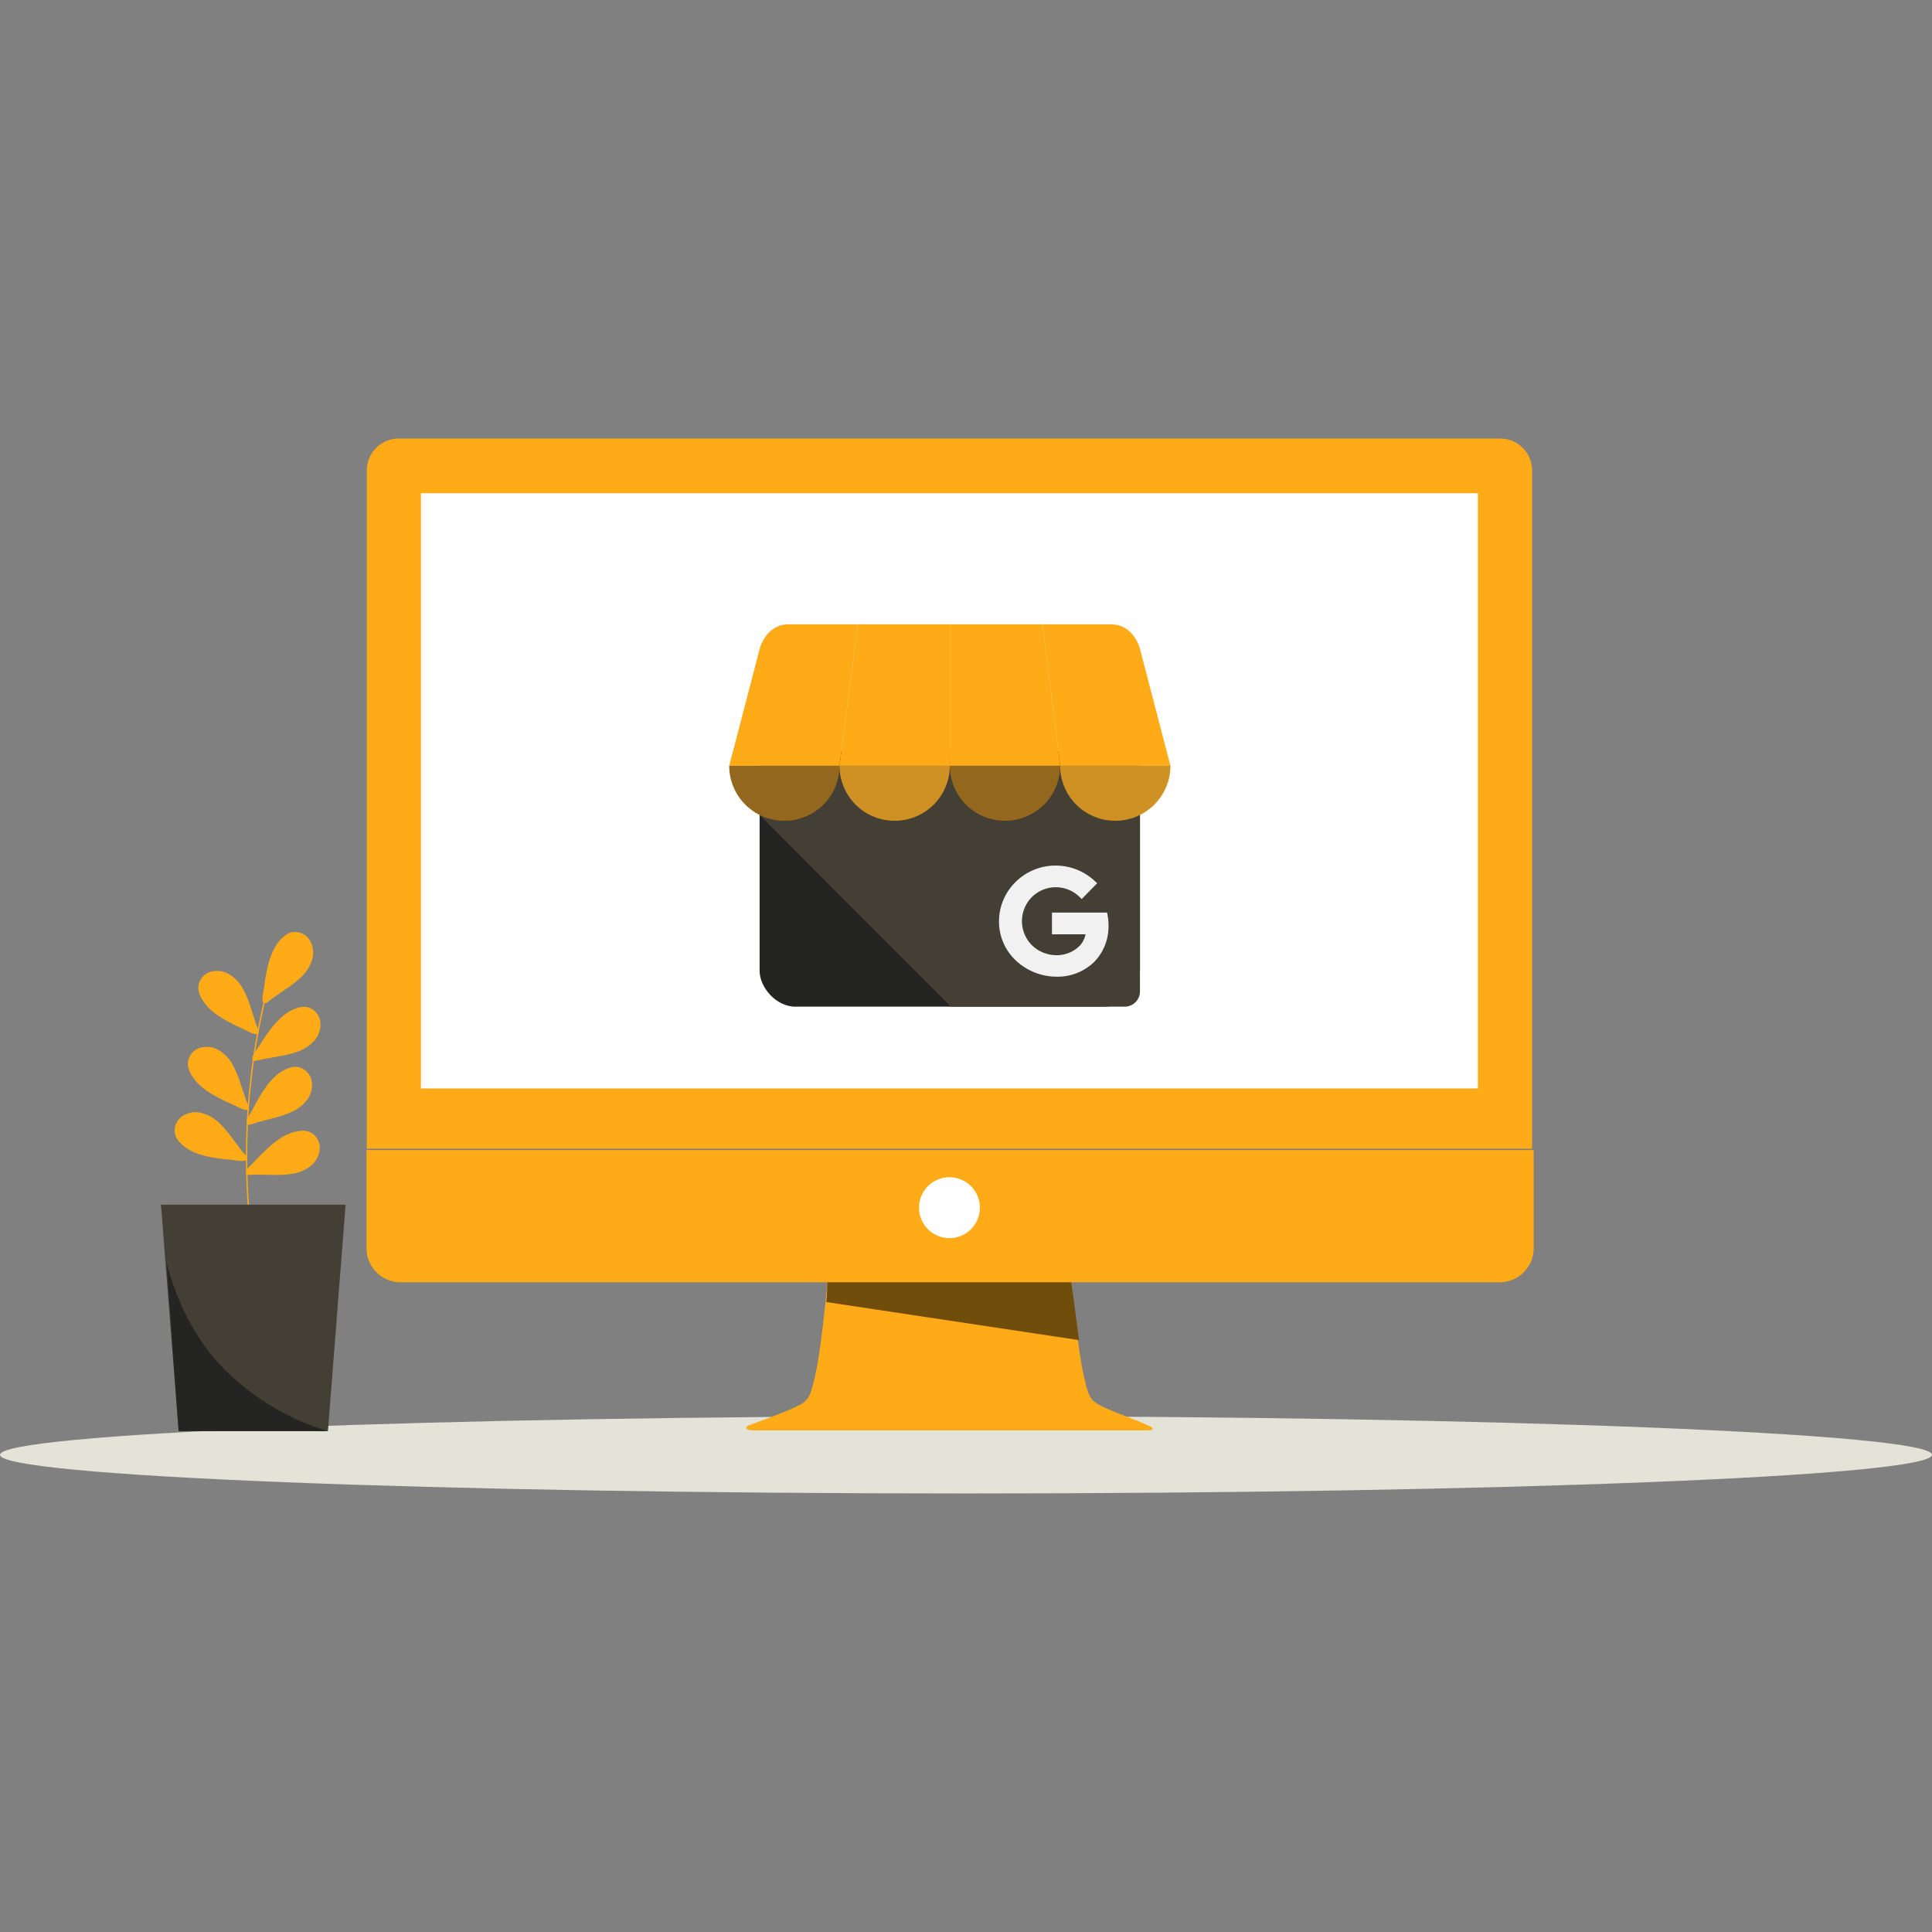 <svg xmlns="http://www.w3.org/2000/svg" xmlns:svgjs="http://svgjs.com/svgjs" xmlns:xlink="http://www.w3.org/1999/xlink" width="288" height="288"><rect width="100%" height="100%" fill="#808080" stroke="none"/><svg xmlns="http://www.w3.org/2000/svg" width="288" height="288" viewBox="0 0 491 268.099"><g class="color000 svgShape" transform="translate(1171.371 -367.563)"><g class="color000 svgShape" transform="translate(-1171.371 367.563)"><path fill="#e3e3d8" d="M-680.371,852.224c0,5.423-109.914,9.82-245.5,9.82s-245.5-4.4-245.5-9.82,109.914-9.82,245.5-9.82S-680.371,846.8-680.371,852.224Z" class="colore3e3d8 svgShape" transform="translate(1171.371 -593.945)"/><g class="color000 svgShape" transform="translate(93.137)"><path fill="#ffaa17" d="M-697.066,548.054V375.673a8.123,8.123,0,0,0-8.118-8.11H-985.106a8.125,8.125,0,0,0-8.117,8.11V548.054Z" class="color698037 svgShape" transform="translate(993.301 -367.563)"/><path fill="#ffaa17" d="M-993.372,713.136V738.06a8.681,8.681,0,0,0,8.675,8.689H-705.41a8.683,8.683,0,0,0,8.678-8.689V713.136Z" class="color7d9144 svgShape" transform="translate(993.372 -532.316)"/><path fill="#fff" d="M-709.533,734.09a7.737,7.737,0,0,1-7.737,7.737,7.737,7.737,0,0,1-7.737-7.737,7.737,7.737,0,0,1,7.737-7.737A7.737,7.737,0,0,1-709.533,734.09Z" class="colorfff svgShape" transform="translate(865.429 -538.617)"/><path fill="#ffaa17" d="M-706.087,814.1s-2.155-1.068-4.632-2c-2.64-.992-5.816-2.238-7.684-3.136-3.278-1.569-3.558-2.6-4.784-7.969-1.337-5.858-2.591-18.223-3.1-23.618H-788.3c-.508,5.395-1.76,17.76-3.1,23.618-1.227,5.367-1.5,6.4-4.781,7.969-1.85.888-4.979,2.117-7.6,3.1h0c-2.517.95-4.569,1.682-4.569,1.682s-1.991,1.105,1.209,1.265h99.7C-704.434,815.065-706.087,814.1-706.087,814.1Z" class="color698037 svgShape" transform="translate(905.453 -562.943)"/><path fill="#714d0c" d="M-705.813,792.072c-.275-2.562-1.762-13.047-1.917-14.7h-62.018c-.153,1.65-.007,2.463-.284,5.025Z" class="color505e2a svgShape" transform="translate(886.894 -562.943)"/><rect width="268.628" height="151.269" fill="#fff" class="colorfff svgShape" transform="translate(13.84 13.905)"/></g><g class="color000 svgShape" transform="translate(40.909 125.386)"><g class="color000 svgShape" transform="translate(3.468)"><path fill="#ffaa17" d="M-1061.586,635.954a29.939,29.939,0,0,0-1.942-4.947,10.013,10.013,0,0,0-3.507-3.917,6.066,6.066,0,0,0-5.1-.658,4.386,4.386,0,0,0-2.938,4.025,5.27,5.27,0,0,0,.491,1.969c1.369,3.125,4.4,5.172,7.415,6.761q1.667.877,3.39,1.638c.934.413,2.474,1.4,3.5,1.391,1.221-.006.136-1.831-.1-2.55Z" class="color698037 svgShape" transform="translate(1081.086 -616.222)"/><path fill="#ffaa17" d="M-1042.482,656.212a29.826,29.826,0,0,0,5.163-1.256,10.014,10.014,0,0,0,4.355-2.946,6.067,6.067,0,0,0,1.342-4.969,4.386,4.386,0,0,0-3.591-3.455,5.25,5.25,0,0,0-2.018.221c-3.281.934-5.719,3.658-7.7,6.435q-1.094,1.532-2.081,3.137c-.535.87-1.717,2.264-1.851,3.282-.159,1.211,1.8.381,2.54.247Z" class="color698037 svgShape" transform="translate(1068.591 -624.532)"/><path fill="#ffaa17" d="M-1071.786,701.551a29.924,29.924,0,0,0-3.448-4.043,10.018,10.018,0,0,0-4.593-2.56,6.065,6.065,0,0,0-5.041,1.042,4.386,4.386,0,0,0-1.466,4.763,5.263,5.263,0,0,0,1.106,1.7c2.312,2.508,5.842,3.457,9.214,3.974q1.861.286,3.739.444c1.018.086,2.795.513,3.764.174,1.153-.4-.468-1.776-.924-2.379Z" class="color698037 svgShape" transform="translate(1086.559 -648.959)"/><path fill="#ffaa17" d="M-1045.247,685.857a29.9,29.9,0,0,0,5.046-1.665,10.02,10.02,0,0,0,4.106-3.285,6.067,6.067,0,0,0,.94-5.06,4.386,4.386,0,0,0-3.856-3.157,5.271,5.271,0,0,0-1.993.381c-3.2,1.194-5.408,4.1-7.161,7.03q-.968,1.615-1.824,3.293c-.464.91-1.531,2.394-1.583,3.42-.062,1.22,1.821.237,2.552.043Z" class="color698037 svgShape" transform="translate(1069.88 -638.418)"/><path fill="#ffaa17" d="M-1045.621,714.985a29.855,29.855,0,0,0,5.308-.242,10.014,10.014,0,0,0,4.839-2.055,6.068,6.068,0,0,0,2.27-4.619,4.385,4.385,0,0,0-2.861-4.08,5.259,5.259,0,0,0-2.022-.171c-3.4.287-6.315,2.492-8.792,4.837q-1.368,1.294-2.645,2.68c-.692.751-2.12,1.892-2.446,2.866-.389,1.158,1.69.719,2.446.73Z" class="color698037 svgShape" transform="translate(1070.091 -653.247)"/><path fill="#ffaa17" d="M-1066.616,672.77a29.938,29.938,0,0,0-1.976-4.933,10.018,10.018,0,0,0-3.535-3.892,6.066,6.066,0,0,0-5.109-.623,4.386,4.386,0,0,0-2.91,4.045,5.264,5.264,0,0,0,.505,1.966c1.39,3.115,4.432,5.142,7.462,6.709q1.672.865,3.4,1.615c.938.407,2.484,1.379,3.512,1.367,1.221-.015.123-1.832-.116-2.55Q-1066,674.621-1066.616,672.77Z" class="color698037 svgShape" transform="translate(1083.502 -633.804)"/><path fill="#ffaa17" d="M-1038.172,621.867a29.926,29.926,0,0,0,4.188-3.271,10.022,10.022,0,0,0,2.755-4.479,6.068,6.068,0,0,0-.824-5.08,4.386,4.386,0,0,0-4.7-1.669,5.253,5.253,0,0,0-1.747,1.032c-2.605,2.2-3.7,5.688-4.367,9.035q-.366,1.847-.6,3.716c-.129,1.013-.632,2.77-.334,3.753.354,1.169,1.794-.392,2.417-.821Z" class="color698037 svgShape" transform="translate(1066.218 -607.194)"/><path fill="#ffaa17" d="M-1051.326,691.56a173.262,173.262,0,0,1,4.735-56.958l.323.082a172.929,172.929,0,0,0-4.726,56.849Z" class="color698037 svgShape" transform="translate(1070.044 -620.26)"/></g><g class="color000 svgShape" transform="translate(0 69.325)"><path fill="#443f34" d="M-1088.7,797.216h37.947l4.488-57.533h-46.924Z" class="color443f34 svgShape" transform="translate(1093.187 -739.684)"/><path fill="#242522" d="M-1049.5,810.393h-37.947l-3.112-43.072s3.264,15.524,14.129,26.75A62.914,62.914,0,0,0-1049.5,810.393Z" class="color242522 svgShape" transform="translate(1091.933 -752.86)"/></g></g></g><rect width="96.661" height="64.847" fill="#242522" class="color242522 svgShape" rx="9.097" transform="translate(-978.324 447.099)"/><path fill="#443f34" d="M-709.628,584.415h-44.193l-48.608-48.727V523.427a3.871,3.871,0,0,1,3.859-3.859h88.942a3.871,3.871,0,0,1,3.86,3.859v57.128A3.871,3.871,0,0,1-709.628,584.415Z" class="color443f34 svgShape" transform="translate(-175.894 -72.469)"/><path fill="#f1f1f2" d="M-658.541,587.693l-.151-.774H-672.7v5.519h8.531a5.833,5.833,0,0,1-1.467,2.9,8.259,8.259,0,0,1-5.908,2.415h0a9.008,9.008,0,0,1-6.342-2.632,8.677,8.677,0,0,1,.085-12.144,8.629,8.629,0,0,1,11.985-.157l.683.648,3.93-4.008-.73-.669a14.548,14.548,0,0,0-9.784-3.819h-.066a14.376,14.376,0,0,0-10.109,4.118,14.058,14.058,0,0,0-4.269,10.073,13.631,13.631,0,0,0,4.114,9.777l0,0a15.23,15.23,0,0,0,10.437,4.271h.132a13.31,13.31,0,0,0,9.532-3.775,12.9,12.9,0,0,0,3.621-8.815A15.288,15.288,0,0,0-658.541,587.693Z" class="colorf1f1f2 svgShape" transform="translate(-231.326 -98.881)"/><path fill="#ffaa17" d="M-784.485,457.792l-4.684,35.961H-817.2l7.816-30s1.62-5.964,7.323-5.964Z" class="color698037 svgShape" transform="translate(-168.851 -43.017)"/><path fill="#ffaa17" d="M-735.591,457.792v35.961h-28.035l4.684-35.961Z" class="color7d9144 svgShape" transform="translate(-194.394 -43.017)"/><path fill="#ffaa17" d="M-682.01,493.753h-28.037V457.792h23.578Z" class="color698037 svgShape" transform="translate(-219.937 -43.017)"/><path fill="#ffaa17" d="M-632.493,493.753h-28.034l-4.459-35.961h17.351c5.705,0,7.326,5.964,7.326,5.964Z" class="color7d9144 svgShape" transform="translate(-241.421 -43.017)"/><path fill="#94671e" d="M-789.168,526.519a13.991,13.991,0,0,1-14.017,13.964A13.991,13.991,0,0,1-817.2,526.519Z" class="color5d6d31 svgShape" transform="translate(-168.851 -75.783)"/><path fill="#d09124" d="M-735.59,526.519a13.991,13.991,0,0,1-14.017,13.964,13.991,13.991,0,0,1-14.017-13.964Z" class="color6f7c3e svgShape" transform="translate(-194.394 -75.783)"/><path fill="#94671e" d="M-682.01,526.519a13.993,13.993,0,0,1-14.017,13.964,13.993,13.993,0,0,1-14.019-13.964Z" class="color5d6d31 svgShape" transform="translate(-219.938 -75.783)"/><path fill="#d09124" d="M-628.431,526.519a13.991,13.991,0,0,1-14.017,13.964,13.991,13.991,0,0,1-14.017-13.964Z" class="color6f7c3e svgShape" transform="translate(-245.483 -75.783)"/></g></svg></svg>
